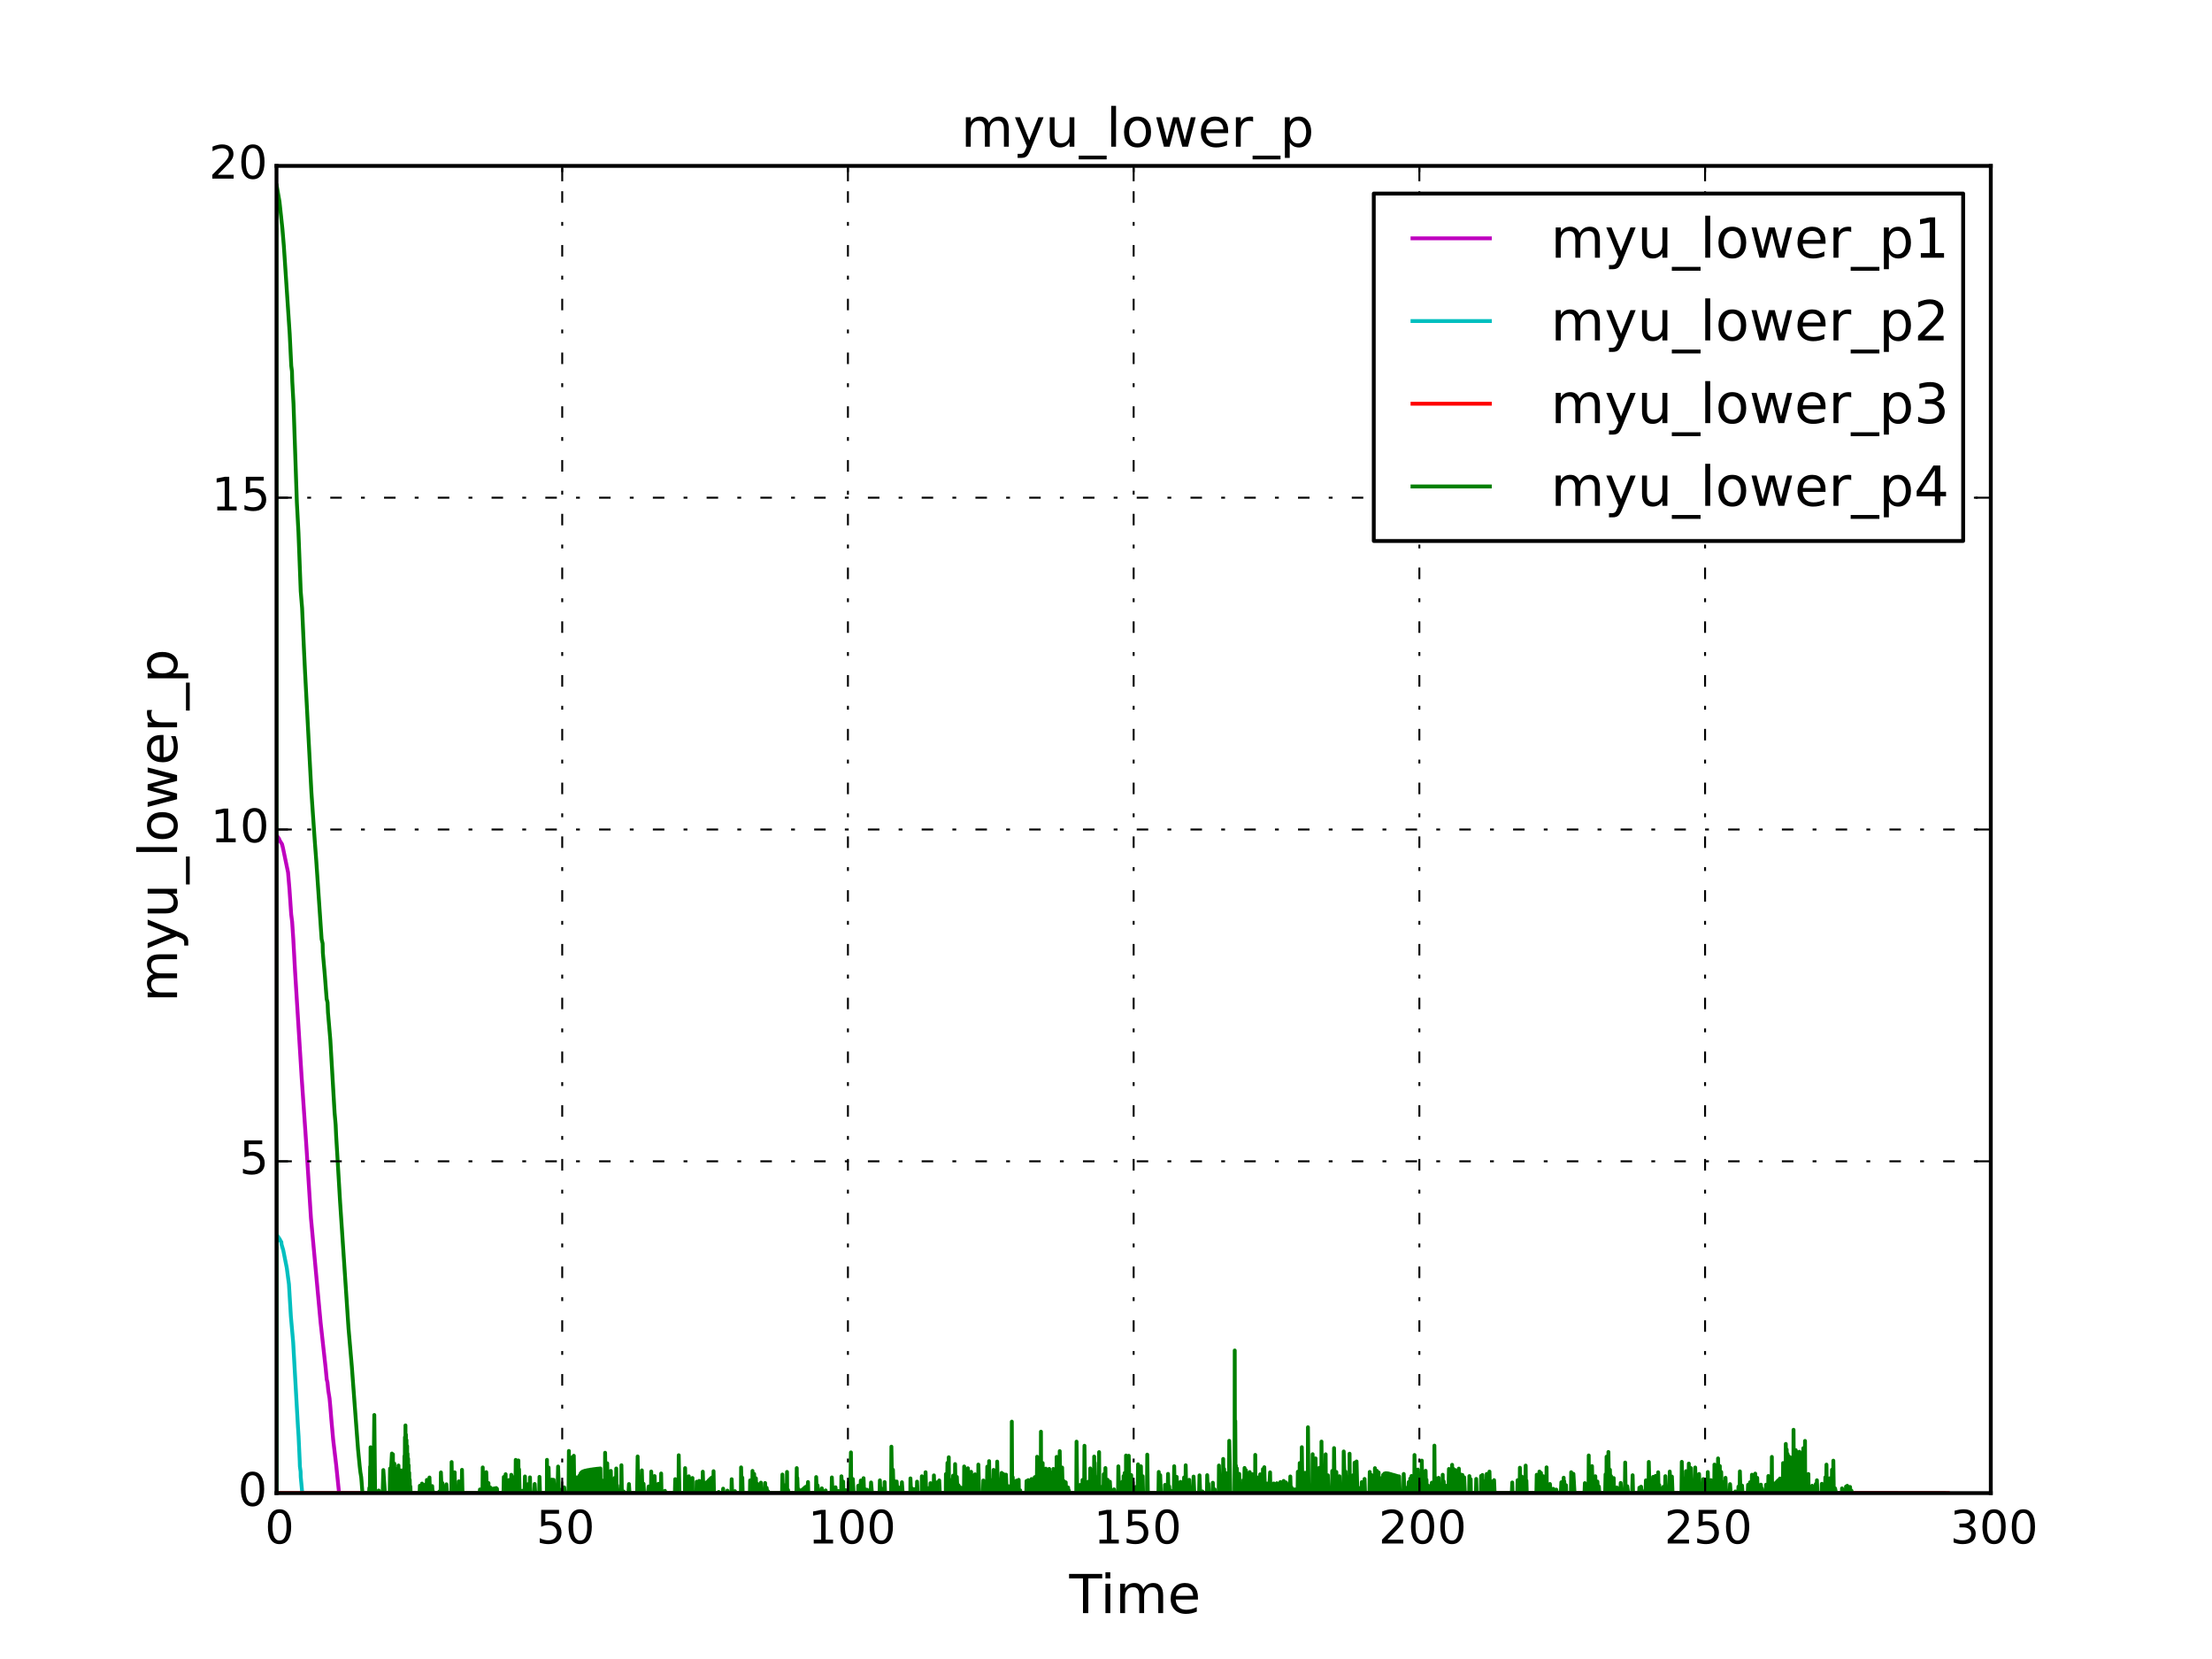 <?xml version="1.0" encoding="utf-8" standalone="no"?>
<!DOCTYPE svg PUBLIC "-//W3C//DTD SVG 1.1//EN"
  "http://www.w3.org/Graphics/SVG/1.1/DTD/svg11.dtd">
<!-- Created with matplotlib (http://matplotlib.org/) -->
<svg height="432pt" version="1.1" viewBox="0 0 576 432" width="576pt" xmlns="http://www.w3.org/2000/svg" xmlns:xlink="http://www.w3.org/1999/xlink">
 <defs>
  <style type="text/css">
*{stroke-linecap:butt;stroke-linejoin:round;}
  </style>
 </defs>
 <g id="figure_1">
  <g id="patch_1">
   <path d="
M0 432
L576 432
L576 0
L0 0
z
" style="fill:#ffffff;"/>
  </g>
  <g id="axes_1">
   <g id="patch_2">
    <path d="
M72 388.8
L518.4 388.8
L518.4 43.2
L72 43.2
z
" style="fill:#ffffff;"/>
   </g>
   <g id="line2d_1">
    <path clip-path="url(#p7ff5b81e1d)" d="
M72 388.8
L72 302.4
L72.035 217.51
L72.639 218.373
L72.817 218.839
L73.44 219.824
L73.663 220.709
L75.009 227.172
L75.375 231.509
L75.824 238.07
L76.073 240.049
L76.375 244.553
L76.837 252.981
L77.189 258.699
L78.532 280.287
L79.573 295.379
L79.832 299.267
L80.968 317.157
L83.492 344.466
L84.798 356.224
L85.082 359.224
L85.27 359.956
L85.481 362.082
L85.811 364.11
L86.003 366.172
L86.293 369.735
L86.754 374.855
L87.525 381.359
L88.295 388.8
L493.67 388.8
L493.67 388.8" style="fill:none;stroke:#bf00bf;stroke-linecap:square;"/>
   </g>
   <g id="line2d_2">
    <path clip-path="url(#p7ff5b81e1d)" d="
M72 388.8
L72 354.24
L72 321.436
L72.944 322.847
L72.986 323.1
L73.254 323.393
L73.307 324.021
L73.745 325.491
L74.683 330.186
L75.239 334.397
L75.745 342.802
L76.336 349.471
L77.581 371.463
L77.751 374.043
L78.05 380.518
L78.091 381.857
L78.28 383.206
L78.304 384.508
L78.546 387.06
L78.703 388.8
L506.228 388.8
L506.228 388.8" style="fill:none;stroke:#00bfbf;stroke-linecap:square;"/>
   </g>
   <g id="line2d_3">
    <path clip-path="url(#p7ff5b81e1d)" d="
M72 388.8
L507.208 388.8
L507.208 388.8" style="fill:none;stroke:#ff0000;stroke-linecap:square;"/>
   </g>
   <g id="line2d_4">
    <path clip-path="url(#p7ff5b81e1d)" d="
M72 388.8
L72 216
L72.001 48.032
L72.78 52.535
L73.546 59.676
L73.902 63.948
L74.185 68.106
L75.435 86.917
L75.843 95.265
L76.03 96.721
L76.103 99.298
L76.432 105.182
L77.303 130.839
L77.722 138.738
L77.835 141.646
L78.31 153.992
L78.666 158.333
L79.145 168.997
L79.441 175.143
L81.093 206.361
L81.482 211.994
L81.972 219.071
L82.342 223.937
L83.747 244.54
L84.014 245.689
L84.067 248.077
L84.563 253.651
L85.058 260.112
L85.294 261.059
L85.406 263.691
L85.563 265.476
L86.021 270.852
L87.125 289.73
L87.405 292.943
L87.532 295.802
L87.777 299.81
L88.556 312.96
L90.756 345.908
L91.612 355.826
L93.228 377.355
L93.665 381.812
L93.845 383.362
L94.059 384.648
L94.17 385.992
L94.381 388.8
L96.108 388.8
L96.174 387.464
L96.291 388.8
L96.382 381.897
L96.441 388.8
L96.498 376.865
L96.587 388.8
L96.684 377.527
L96.753 388.8
L96.838 377.637
L96.916 388.8
L97.018 377.571
L97.228 388.8
L97.466 368.456
L97.68 388.8
L98.54 388.8
L98.617 388.126
L98.83 388.8
L99.639 388.8
L99.819 382.795
L100.245 388.8
L101.48 388.8
L101.572 382.391
L101.721 388.8
L101.802 383.222
L102.054 378.496
L102.058 388.8
L102.107 384.814
L102.316 378.71
L102.375 388.8
L102.535 385.971
L102.686 381.122
L102.751 388.8
L102.929 382.417
L103.124 388.8
L103.141 387.532
L103.236 383.614
L103.405 388.8
L103.54 384.554
L103.599 388.8
L103.761 381.613
L103.815 388.8
L103.88 386.923
L103.953 382.854
L104.023 388.8
L104.098 388.059
L104.283 382.88
L104.33 388.8
L104.382 388.346
L104.45 384.81
L104.588 388.8
L104.667 385.918
L104.722 388.8
L104.785 386.167
L104.854 388.8
L104.909 386.493
L104.976 388.8
L105.044 385.546
L105.13 388.8
L105.179 382.553
L105.245 388.8
L105.31 379.158
L105.371 388.8
L105.447 374.242
L105.52 388.8
L105.581 371.171
L105.647 388.8
L105.703 373.545
L105.781 388.8
L105.852 374.981
L105.988 388.8
L106.019 376.535
L106.071 388.8
L106.134 378.553
L106.198 388.8
L106.275 379.84
L106.35 388.8
L106.413 381.535
L106.464 388.8
L106.556 383.467
L106.618 388.8
L106.691 385.323
L106.797 388.8
L106.868 387.091
L106.926 388.8
L106.983 388.759
L107.25 388.8
L109.265 388.8
L109.331 386.878
L109.512 388.8
L109.832 388.8
L109.893 386.32
L110.026 388.8
L110.248 388.8
L110.306 387.165
L110.433 388.8
L110.671 388.8
L110.755 386.562
L110.89 388.8
L111.093 388.8
L111.155 385.361
L111.311 388.8
L111.369 388.8
L111.43 388.46
L111.583 388.8
L111.771 388.8
L111.835 384.737
L111.974 388.8
L112.026 388.8
L112.124 387.367
L112.254 388.8
L112.478 388.8
L112.541 386.965
L112.657 388.8
L112.749 388.356
L112.899 388.8
L114.301 388.8
L114.395 388.384
L114.509 388.8
L114.735 388.8
L114.817 383.409
L115.035 388.8
L115.156 388.8
L115.188 386.165
L115.387 388.8
L115.824 388.8
L115.901 387.497
L116.037 388.8
L116.186 388.8
L116.246 386.507
L116.405 388.8
L117.531 388.8
L117.599 380.711
L117.743 388.8
L117.894 388.8
L117.967 388.473
L118.109 388.8
L118.277 388.8
L118.392 383.384
L118.508 388.8
L119.034 388.8
L119.08 387.304
L119.133 388.8
L119.422 388.8
L119.486 385.741
L119.643 388.8
L120.238 388.8
L120.303 382.738
L120.43 388.8
L124.92 388.8
L124.974 387.848
L125.143 388.8
L125.632 388.8
L125.7 382.114
L125.825 388.8
L126.528 388.8
L126.626 383.345
L126.79 388.8
L127.153 388.8
L127.196 386.182
L127.262 388.8
L127.569 388.8
L127.665 387.329
L127.802 388.8
L127.869 388.8
L127.927 387.608
L128.147 388.8
L128.233 387.658
L128.375 388.8
L128.454 388.8
L128.518 387.63
L128.676 388.8
L128.728 388.8
L128.805 387.564
L128.959 388.8
L129.059 388.8
L129.21 387.482
L129.376 388.8
L129.411 387.677
L129.474 388.8
L131.104 388.8
L131.193 384.598
L131.373 388.8
L131.554 388.8
L131.665 383.884
L131.77 388.8
L132.454 388.8
L132.535 385.401
L132.723 388.8
L132.784 388.8
L132.835 386.092
L133.054 388.8
L133.138 384.027
L133.331 388.8
L133.451 388.8
L133.521 384.62
L133.699 388.8
L134.216 388.8
L134.296 380.148
L134.477 388.8
L134.913 388.8
L134.988 380.302
L135.06 388.8
L135.158 382.591
L135.325 388.8
L136.029 388.8
L136.034 388.193
L136.127 388.8
L136.602 388.8
L136.694 384.464
L136.746 388.8
L137.42 388.8
L137.488 386.476
L137.625 388.8
L137.917 388.8
L138.006 384.701
L138.107 388.8
L139.011 388.8
L139.149 388.128
L139.23 386.421
L139.375 388.8
L140.414 388.8
L140.482 384.57
L140.613 388.8
L142.4 388.8
L142.433 380.138
L142.487 388.8
L142.736 388.8
L142.852 382.147
L143.01 388.8
L143.657 388.8
L143.72 385.289
L143.869 388.8
L144.104 388.8
L144.165 385.335
L144.362 388.8
L145.169 388.8
L145.326 381.878
L145.544 388.8
L146.003 388.8
L146.079 387.957
L146.219 388.8
L146.798 388.8
L146.914 387.3
L147.069 388.8
L148.049 388.8
L148.139 377.825
L148.259 388.8
L148.34 383.656
L148.452 388.8
L148.978 388.8
L149.057 379.445
L149.195 388.8
L149.347 388.8
L149.421 379.08
L149.558 388.8
L149.656 387.82
L149.803 388.8
L150.073 388.8
L150.136 384.71
L150.199 388.8
L150.263 386.255
L150.406 388.8
L150.468 388.8
L150.556 385.358
L150.722 388.8
L150.788 388.8
L150.865 384.274
L151.034 388.8
L151.111 388.8
L151.173 383.708
L151.293 388.8
L151.352 388.8
L151.416 383.395
L151.581 388.8
L151.633 388.8
L151.693 383.208
L151.853 388.8
L151.918 388.8
L151.991 383.084
L152.142 388.8
L152.216 388.8
L152.271 382.994
L152.446 388.8
L152.526 388.8
L152.599 382.921
L152.727 388.8
L152.794 388.8
L152.857 382.859
L153.01 388.8
L153.065 388.8
L153.153 382.804
L153.29 388.8
L153.386 388.8
L153.454 382.754
L153.585 388.8
L153.641 388.8
L153.701 382.705
L153.855 388.8
L153.923 388.8
L153.978 382.66
L154.134 388.8
L154.232 388.8
L154.31 382.617
L154.434 388.8
L154.521 388.8
L154.588 382.577
L154.733 388.8
L154.795 388.8
L154.854 382.539
L154.999 388.8
L155.077 388.8
L155.142 382.505
L155.281 388.8
L155.344 388.8
L155.452 382.47
L155.597 388.8
L155.656 388.8
L155.758 382.438
L155.893 388.8
L155.955 388.8
L156.055 382.408
L156.209 388.8
L156.265 388.8
L156.342 382.379
L156.435 388.8
L156.537 387.06
L156.665 388.8
L156.751 388.8
L156.813 385.541
L157.034 388.8
L157.507 388.8
L157.57 378.294
L157.72 388.8
L157.986 388.8
L158.121 381.041
L158.268 388.8
L158.608 388.8
L158.649 384.841
L158.845 388.8
L158.977 388.8
L159.061 383.015
L159.191 388.8
L159.994 388.8
L160.085 384.839
L160.219 388.8
L160.384 388.8
L160.468 382.391
L160.585 388.8
L160.679 386.789
L160.831 388.8
L161.744 388.8
L161.818 381.539
L161.935 388.8
L162.354 388.8
L162.425 388.385
L162.486 388.8
L163.641 388.8
L163.779 386.445
L163.926 388.8
L165.899 388.8
L166.039 379.26
L166.19 388.8
L167.06 388.8
L167.139 382.876
L167.295 388.8
L167.479 388.8
L167.582 386.374
L167.704 388.8
L168.733 388.8
L168.903 387.072
L169 388.8
L169.508 388.8
L169.581 383.181
L169.737 388.8
L170.372 388.8
L170.46 384.362
L170.579 388.8
L171.374 388.8
L171.441 386.377
L171.65 388.8
L172.087 388.8
L172.165 383.69
L172.256 388.8
L173.05 388.8
L173.148 388.204
L173.306 388.8
L175.736 388.8
L175.828 385.164
L175.917 388.8
L176.684 388.8
L176.741 378.942
L176.923 388.8
L178.347 388.8
L178.405 382.292
L178.508 388.8
L179.271 388.8
L179.364 384.416
L179.523 388.8
L180.274 388.8
L180.312 384.862
L180.351 388.8
L180.921 388.8
L180.977 388.508
L181.128 388.8
L181.344 388.8
L181.41 385.835
L181.583 388.8
L181.658 388.8
L181.734 386.882
L181.976 388.8
L182.023 388.8
L182.075 385.612
L182.24 388.8
L182.939 388.8
L183.009 383.225
L183.177 388.8
L183.593 388.8
L183.653 386.103
L183.78 388.8
L183.84 388.8
L183.932 386.239
L184.083 388.8
L184.144 388.8
L184.212 385.855
L184.36 388.8
L184.447 388.8
L184.507 385.531
L184.656 388.8
L184.719 388.8
L184.802 385.242
L184.951 388.8
L184.997 388.8
L185.061 384.979
L185.214 388.8
L185.268 388.8
L185.347 384.736
L185.532 388.8
L185.735 388.8
L185.806 383.092
L185.923 388.8
L187.07 388.8
L187.142 388.492
L187.351 388.8
L188.223 388.8
L188.309 387.637
L188.386 388.8
L189.353 388.8
L189.403 388.143
L189.613 388.8
L190.455 388.8
L190.526 385.18
L190.653 388.8
L191.278 388.8
L191.38 388.295
L191.559 388.8
L192.929 388.8
L192.979 382.102
L193.185 388.8
L193.236 388.8
L193.294 384.765
L193.395 388.8
L195.269 388.8
L195.335 385.482
L195.523 388.8
L195.886 388.8
L195.948 383.022
L196.088 388.8
L196.337 388.8
L196.384 383.811
L196.52 388.8
L196.741 388.8
L196.832 384.943
L196.961 388.8
L197.173 388.8
L197.248 386.417
L197.388 388.8
L198.042 388.8
L198.138 386.077
L198.264 388.8
L199.178 388.8
L199.232 386.165
L199.348 388.8
L199.565 388.8
L199.631 387.423
L199.806 388.8
L199.917 388.8
L200.015 388.346
L200.199 388.8
L203.646 388.8
L203.739 383.96
L203.891 388.8
L204.378 388.8
L204.424 386.756
L204.564 388.8
L204.877 388.8
L204.941 383.282
L204.986 388.8
L205.103 388.8
L205.206 387.976
L205.296 388.8
L207.394 388.8
L207.471 382.289
L207.556 388.8
L207.618 384.853
L207.764 388.8
L207.843 388.8
L207.913 387.782
L208.069 388.8
L208.129 388.8
L208.22 388.128
L208.407 388.8
L208.484 388.8
L208.62 388.085
L208.778 388.8
L208.893 388.8
L208.982 387.862
L209.165 388.8
L209.259 388.8
L209.327 387.558
L209.496 388.8
L209.588 388.8
L209.698 387.226
L209.84 388.8
L210.004 388.8
L210.197 386.889
L210.243 388.8
L210.399 385.914
L210.475 388.8
L212.49 388.8
L212.534 384.623
L212.716 388.8
L212.794 388.8
L212.882 386.782
L213.109 388.8
L213.949 388.8
L214.006 387.564
L214.139 388.8
L214.951 388.8
L214.998 388.1
L215.06 388.8
L216.539 388.8
L216.615 384.718
L216.78 388.8
L216.905 388.8
L217 388.563
L217.178 388.8
L217.451 388.8
L217.565 387.283
L217.743 388.8
L218.231 388.8
L218.313 388.256
L218.37 388.8
L219.031 388.8
L219.103 384.418
L219.387 388.8
L219.523 388.8
L219.566 385.809
L219.611 388.8
L220.155 388.8
L220.22 388.038
L220.376 388.8
L221.393 388.8
L221.579 378.199
L221.658 388.8
L221.949 388.8
L222.071 385.133
L222.277 388.8
L223.462 388.8
L223.485 386.88
L223.526 388.8
L223.951 388.8
L224.157 385.512
L224.234 388.8
L224.764 388.8
L224.867 384.909
L225.012 388.8
L225.087 387.604
L225.284 388.8
L225.691 388.8
L225.773 387.908
L225.922 388.8
L226.129 388.8
L226.208 388.176
L226.379 388.8
L226.721 388.8
L226.823 386.025
L227.049 388.8
L229.04 388.8
L229.123 385.479
L229.252 388.8
L229.354 387.476
L229.472 388.8
L229.553 388.8
L229.61 387.9
L229.659 388.8
L229.803 388.8
L229.885 388.225
L230.069 388.8
L230.281 388.8
L230.356 385.913
L230.477 388.8
L232.024 388.8
L232.12 376.706
L232.325 388.8
L232.451 388.8
L232.523 382.728
L232.691 388.8
L232.754 388.8
L232.868 385.631
L233.008 388.8
L233.086 388.8
L233.148 386.695
L233.314 388.8
L233.414 388.8
L233.49 385.781
L233.699 388.8
L233.77 388.8
L233.863 387.226
L234.112 388.8
L234.723 388.8
L234.859 385.966
L235.05 388.8
L237.033 388.8
L237.077 384.972
L237.245 388.8
L237.411 388.8
L237.493 387.597
L237.73 388.8
L237.795 388.8
L237.933 387.818
L238.087 388.8
L238.162 387.777
L238.295 388.8
L238.722 388.8
L238.802 385.811
L238.937 388.8
L240.009 388.8
L240.05 384.414
L240.193 388.8
L240.929 388.8
L241.017 383.364
L241.165 388.8
L241.78 388.8
L241.862 387.499
L242.011 388.8
L242.227 388.8
L242.3 386.206
L242.465 388.8
L243.102 388.8
L243.188 384.181
L243.339 388.8
L243.974 388.8
L244.058 385.987
L244.205 388.8
L244.43 388.8
L244.569 385.5
L244.73 388.8
L246.28 388.8
L246.316 383.839
L246.37 388.8
L246.585 388.8
L246.716 380.924
L246.894 388.8
L246.979 388.8
L247.057 379.465
L247.135 388.8
L247.273 388.8
L247.374 385.33
L247.452 388.8
L248.06 388.8
L248.188 384.248
L248.328 388.8
L248.655 388.8
L248.705 381.238
L248.858 388.8
L249.083 388.8
L249.165 384.585
L249.352 388.8
L249.506 388.8
L249.576 386.745
L249.713 388.8
L249.784 388.8
L249.863 387.164
L250.002 388.8
L250.074 388.8
L250.142 387.385
L250.324 388.8
L250.467 388.8
L250.535 387.442
L250.706 388.8
L251.016 388.8
L251.069 381.862
L251.224 388.8
L251.474 388.8
L251.573 386.889
L251.752 388.8
L251.983 388.8
L252.038 382.329
L252.193 388.8
L252.771 388.8
L252.88 383.258
L252.971 388.8
L253.275 388.8
L253.359 385.404
L253.52 388.8
L253.767 388.8
L253.885 383.905
L254.024 388.8
L254.126 388.8
L254.287 385.327
L254.356 388.8
L254.726 388.8
L254.762 381.368
L254.979 388.8
L255.97 388.8
L256.059 385.513
L256.179 388.8
L256.977 388.8
L257.084 381.917
L257.314 388.8
L257.471 388.8
L257.561 380.473
L257.691 388.8
L257.782 385.868
L257.85 388.8
L258.02 388.8
L258.107 385.425
L258.328 388.8
L258.593 388.8
L258.72 382.762
L258.874 388.8
L258.996 388.8
L259.061 384.706
L259.258 388.8
L259.606 388.8
L259.663 380.594
L259.861 388.8
L260.098 388.8
L260.23 387.551
L260.406 388.8
L260.623 388.8
L260.826 383.537
L261.087 388.8
L261.175 388.8
L261.281 383.846
L261.377 388.8
L261.899 388.8
L261.957 383.994
L262.168 388.8
L262.478 388.8
L262.672 387.012
L262.801 388.8
L263.413 388.8
L263.472 370.188
L263.573 388.8
L263.717 384.675
L263.78 388.8
L264.567 388.8
L264.674 385.555
L264.819 388.8
L265.208 388.8
L265.266 385.341
L265.32 388.8
L265.55 388.8
L265.666 388.079
L265.7 388.8
L267.24 388.8
L267.313 385.648
L267.448 388.8
L267.673 388.8
L267.741 385.423
L267.897 388.8
L268.517 388.8
L268.616 385.131
L268.765 388.8
L269.047 388.8
L269.11 385.451
L269.265 388.8
L269.38 388.8
L269.431 384.672
L269.491 388.8
L269.631 388.8
L269.691 384.539
L269.921 388.8
L269.966 388.8
L270.064 379.332
L270.205 388.8
L270.301 386.683
L270.425 388.8
L271.01 388.8
L271.061 372.807
L271.11 388.8
L271.468 388.8
L271.504 380.97
L271.565 388.8
L271.64 385.989
L271.756 388.8
L271.826 388.8
L271.857 384.824
L271.917 388.8
L272.038 388.8
L272.112 383.244
L272.216 388.8
L272.275 388.8
L272.328 382.431
L272.388 388.8
L272.477 386.918
L272.569 388.8
L272.628 388.8
L272.708 385.08
L272.823 388.8
L272.889 388.8
L272.969 383.372
L273.094 388.8
L273.137 388.8
L273.211 382.498
L273.264 388.8
L273.377 386.972
L273.507 388.8
L273.592 388.8
L273.662 385.099
L273.82 388.8
L273.897 388.8
L273.995 383.386
L274.154 388.8
L274.199 388.8
L274.287 382.505
L274.342 388.8
L274.435 386.979
L274.591 388.8
L274.655 388.8
L274.748 385.104
L274.941 388.8
L275.08 388.8
L275.143 379.372
L275.294 388.8
L275.785 388.8
L275.949 377.869
L276.147 388.8
L276.21 388.8
L276.273 387.552
L276.433 388.8
L276.522 388.8
L276.576 382.142
L276.744 388.8
L276.967 388.8
L277.041 385.69
L277.193 388.8
L277.413 388.8
L277.511 385.989
L277.668 388.8
L278.07 388.8
L278.125 387.333
L278.253 388.8
L278.311 388.028
L278.494 388.8
L280.258 388.8
L280.331 375.401
L280.501 388.8
L281.112 388.8
L281.245 386.68
L281.401 388.8
L281.869 388.8
L281.873 385.38
L281.957 388.8
L282.303 388.8
L282.392 376.469
L282.555 388.8
L283.289 388.8
L283.369 385.854
L283.461 388.8
L283.811 388.8
L283.894 382.367
L284.043 388.8
L284.865 388.8
L284.92 379.286
L284.99 388.8
L285.061 380.919
L285.202 388.8
L285.272 388.8
L285.376 384.566
L285.415 388.8
L285.629 388.8
L285.677 386.649
L285.886 388.8
L286.115 388.8
L286.202 378.124
L286.273 388.8
L286.573 388.8
L286.637 388.062
L286.664 388.8
L286.933 388.8
L286.997 387.151
L287.128 388.8
L287.343 388.8
L287.409 383.872
L287.559 388.8
L287.76 388.8
L287.848 382.275
L287.916 388.8
L287.978 386.357
L288.101 388.8
L288.337 388.8
L288.402 385.32
L288.565 388.8
L288.912 388.8
L289.013 385.824
L289.173 388.8
L289.484 388.8
L289.563 388.25
L289.676 388.8
L290.02 388.8
L290.085 387.82
L290.225 388.8
L291.139 388.8
L291.216 381.824
L291.412 388.8
L291.98 388.8
L292.041 388.263
L292.172 388.8
L292.253 388.8
L292.295 385.804
L292.452 388.8
L292.52 388.8
L292.583 384.349
L292.746 388.8
L292.774 388.8
L292.856 383.562
L292.923 388.8
L293.183 388.8
L293.213 379.014
L293.273 388.8
L293.879 388.8
L293.924 379.073
L294.112 388.8
L294.502 388.8
L294.559 384.102
L294.718 388.8
L294.805 388.8
L294.862 385.94
L294.956 388.8
L295.021 387.815
L295.298 388.8
L295.684 388.8
L295.731 387.21
L295.774 388.8
L296.261 388.8
L296.343 381.309
L296.48 388.8
L297.009 388.8
L297.093 381.822
L297.224 388.8
L297.465 388.8
L297.546 384.399
L297.652 388.8
L298.672 388.8
L298.742 378.781
L298.89 388.8
L301.658 388.8
L301.735 383.284
L301.852 388.8
L302.029 388.8
L302.114 384.121
L302.277 388.8
L303.3 388.8
L303.367 386.657
L303.516 388.8
L303.603 388.8
L303.678 387.924
L303.831 388.8
L304.066 388.8
L304.154 383.792
L304.293 388.8
L304.373 388.8
L304.441 387.029
L304.592 388.8
L304.778 388.8
L304.852 388.197
L304.968 388.8
L305.654 388.8
L305.758 381.8
L305.922 388.8
L306.339 388.8
L306.408 384.578
L306.552 388.8
L307.365 388.8
L307.414 385.871
L307.442 388.8
L308.248 388.8
L308.333 384.725
L308.608 388.8
L308.678 388.8
L308.754 381.551
L308.896 388.8
L308.978 388.8
L309.046 385.368
L309.191 388.8
L309.611 388.8
L309.678 385.342
L309.854 388.8
L310.736 388.8
L310.804 384.497
L310.993 388.8
L312.233 388.8
L312.349 384.174
L312.528 388.8
L313.002 388.8
L313.108 388.371
L313.301 388.8
L314.283 388.8
L314.349 384.126
L314.526 388.8
L314.647 386.339
L314.76 388.8
L315.746 388.8
L315.819 386.097
L315.961 388.8
L316.241 388.8
L316.307 387.834
L316.362 388.8
L317.346 388.8
L317.412 381.613
L317.646 388.8
L318.45 388.8
L318.515 379.903
L318.635 388.8
L318.708 388.8
L318.758 382.536
L318.812 388.8
L318.889 386.32
L319.034 388.8
L319.118 388.8
L319.185 383.566
L319.328 388.8
L320.013 388.8
L320.092 375.183
L320.401 388.8
L321.474 388.8
L321.523 351.664
L321.598 388.8
L321.659 370.008
L321.764 388.8
L321.83 381.617
L322.046 388.8
L322.094 382.387
L322.146 388.8
L322.208 388.8
L322.273 384.661
L322.398 388.8
L322.607 388.8
L322.7 383.794
L322.816 388.8
L323.326 388.8
L323.436 387.976
L323.607 388.8
L323.689 388.8
L323.765 385.403
L323.922 388.8
L324.08 382.249
L324.145 388.8
L324.316 388.8
L324.418 382.812
L324.571 388.8
L324.736 388.8
L324.876 385.265
L325.09 388.8
L325.268 388.8
L325.428 383.321
L325.67 388.8
L326.026 388.8
L326.118 383.886
L326.278 388.8
L326.822 388.8
L326.863 378.847
L326.921 388.8
L327.074 388.8
L327.181 384.603
L327.261 388.8
L328.063 388.8
L328.14 383.906
L328.27 388.8
L328.445 388.8
L328.511 384.603
L328.775 388.8
L328.819 388.8
L328.868 382.555
L328.92 388.8
L329.111 388.8
L329.219 382.05
L329.395 388.8
L329.768 388.8
L329.852 388.295
L329.932 386.3
L330.08 388.8
L330.467 388.8
L330.726 383.395
L330.824 388.8
L331.002 388.8
L331.059 386.441
L331.224 388.8
L331.286 388.8
L331.364 387.547
L331.503 388.8
L331.583 388.8
L331.669 386.286
L331.818 388.8
L331.882 388.8
L331.948 387.39
L332.101 388.8
L332.157 388.8
L332.224 387.844
L332.357 388.8
L332.439 388.8
L332.499 386.225
L332.706 388.8
L332.769 388.8
L332.83 387.183
L332.989 388.8
L333.056 388.8
L333.137 387.583
L333.26 388.8
L333.32 388.8
L333.411 385.925
L333.524 388.8
L333.622 388.8
L333.691 386.882
L333.835 388.8
L333.898 388.8
L333.992 387.29
L334.115 388.8
L334.184 388.8
L334.26 385.626
L334.444 388.8
L334.808 388.8
L334.871 386.02
L334.936 388.8
L335.478 388.8
L335.554 386.478
L335.73 388.8
L335.892 388.8
L335.998 384.468
L336.12 388.8
L336.182 388.8
L336.256 387.253
L336.407 388.8
L336.491 388.8
L336.591 387.708
L336.734 388.8
L336.791 388.8
L336.874 387.855
L337.049 388.8
L337.145 388.8
L337.231 387.846
L337.401 388.8
L337.888 388.8
L337.951 383.238
L338.115 388.8
L338.371 388.8
L338.443 380.972
L338.625 388.8
L338.91 388.8
L338.993 376.841
L339.156 388.8
L339.65 388.8
L339.819 383.507
L339.971 388.8
L340.54 388.8
L340.589 371.65
L340.751 388.8
L340.828 386.581
L341.002 388.8
L341.307 388.8
L341.429 387.089
L341.537 388.8
L341.712 388.8
L341.804 378.667
L341.956 388.8
L342.036 388.8
L342.098 383.321
L342.246 388.8
L342.497 388.8
L342.566 379.757
L342.706 388.8
L342.768 386.538
L342.89 388.8
L342.96 385.311
L343.123 388.8
L343.381 388.8
L343.488 382.244
L343.631 388.8
L344.054 388.8
L344.111 375.379
L344.226 388.8
L344.279 382.555
L344.408 388.8
L344.482 386.892
L344.589 388.8
L344.815 388.8
L344.876 385.938
L345.078 388.8
L345.194 378.695
L345.259 388.8
L345.714 388.8
L345.772 384.162
L345.915 388.8
L346.4 388.8
L346.49 387.488
L346.63 388.8
L346.837 388.8
L346.91 383.02
L347.036 388.8
L347.288 388.8
L347.385 377.077
L347.56 388.8
L347.643 388.8
L347.759 385.828
L347.897 388.8
L347.981 383.295
L348.128 388.8
L348.742 388.8
L348.798 384.409
L348.917 388.8
L349.12 388.8
L349.209 387.563
L349.354 388.8
L349.828 388.8
L349.898 377.957
L350.25 388.8
L350.34 388.8
L350.376 383.201
L350.57 388.8
L350.706 388.8
L350.87 384.627
L350.914 388.8
L351.42 388.8
L351.425 378.536
L351.517 388.8
L352.207 388.8
L352.302 384.164
L352.453 388.8
L352.709 388.8
L352.739 380.87
L352.927 388.8
L353.141 388.8
L353.245 380.559
L353.47 388.8
L353.516 388.242
L353.687 388.8
L353.931 388.8
L354.01 387.495
L354.16 388.8
L354.531 388.8
L354.609 385.928
L354.755 388.8
L355.25 388.8
L355.327 385.109
L355.458 388.8
L356.588 388.8
L356.681 383.284
L356.741 388.8
L356.832 386.148
L356.937 388.8
L357.045 388.8
L357.087 384.069
L357.132 388.8
L357.268 388.8
L357.32 384.369
L357.368 388.8
L357.486 387.402
L357.617 388.8
L357.672 388.8
L357.748 386.702
L357.901 388.8
L357.98 388.8
L358.028 382.301
L358.121 388.8
L358.195 386.025
L358.32 388.8
L358.397 388.8
L358.523 382.99
L358.581 388.8
L358.665 386.662
L358.791 388.8
L358.873 388.8
L358.99 383.416
L359.036 388.8
L359.097 387.082
L359.225 388.8
L359.394 388.8
L359.485 386.585
L359.622 388.8
L359.718 388.8
L359.807 384.858
L359.951 388.8
L360.041 388.8
L360.171 384.057
L360.327 388.8
L360.415 388.8
L360.477 383.725
L360.644 388.8
L360.722 388.8
L360.812 383.623
L361.004 388.8
L361.11 388.8
L361.178 383.632
L361.337 388.8
L361.456 388.8
L361.532 383.69
L361.682 388.8
L361.782 388.8
L361.847 383.773
L362.026 388.8
L362.118 388.8
L362.175 383.863
L362.336 388.8
L362.409 388.8
L362.482 383.956
L362.674 388.8
L362.752 388.8
L362.83 384.046
L362.972 388.8
L363.071 388.8
L363.126 384.133
L363.278 388.8
L363.339 388.8
L363.409 384.216
L363.551 388.8
L363.615 388.8
L363.668 384.295
L363.809 388.8
L363.884 388.8
L363.945 384.369
L364.126 388.8
L364.257 388.8
L364.335 384.44
L364.499 388.8
L365.456 388.8
L365.528 383.81
L365.737 388.8
L366.106 388.8
L366.22 387.445
L366.324 388.8
L366.413 388.8
L366.491 388.06
L366.666 388.8
L366.733 388.8
L366.832 385.925
L366.902 388.8
L367.114 388.8
L367.223 385.012
L367.387 388.8
L367.465 388.8
L367.557 384.335
L367.71 388.8
L367.797 388.8
L367.883 385.766
L368.002 388.8
L368.264 388.8
L368.332 378.878
L368.432 388.8
L368.734 388.8
L368.797 384.354
L368.979 388.8
L369.099 388.8
L369.186 382.662
L369.322 388.8
L369.388 388.8
L369.446 384.68
L369.614 388.8
L369.678 388.8
L369.777 385.62
L369.962 388.8
L370.16 388.8
L370.233 380.341
L370.386 388.8
L370.443 384.354
L370.576 388.8
L370.651 388.522
L370.782 388.8
L371.173 388.8
L371.232 382.99
L371.354 388.8
L371.449 385.303
L371.595 388.8
L371.818 388.8
L371.911 386.863
L371.964 388.8
L372.076 388.8
L372.207 387.228
L372.376 388.8
L372.531 388.8
L372.583 387.421
L372.74 388.8
L372.845 386.085
L372.981 388.8
L373.46 388.8
L373.514 376.434
L373.622 388.8
L373.685 384.822
L373.827 388.8
L373.91 384.903
L374.03 388.8
L374.548 388.8
L374.611 384.817
L374.734 388.8
L375.627 388.8
L375.676 384.015
L375.732 388.8
L375.797 388.8
L375.939 385.743
L376.147 388.8
L376.409 388.8
L376.471 386.884
L376.617 388.8
L377.166 388.8
L377.293 382.515
L377.426 388.8
L377.729 388.8
L377.793 386.187
L377.907 388.8
L378.066 388.8
L378.13 381.43
L378.241 388.8
L378.308 388.8
L378.368 382.405
L378.548 388.8
L378.815 388.8
L378.916 382.785
L379.044 388.8
L379.76 388.8
L379.88 382.422
L380.092 388.8
L380.324 388.8
L380.379 383.963
L380.525 388.8
L380.668 388.8
L380.796 384.058
L380.859 388.8
L381.112 388.8
L381.263 384.674
L381.456 388.8
L382.568 388.8
L382.625 384.369
L382.822 388.8
L382.913 388.8
L382.962 385.178
L383.02 388.8
L384.32 388.8
L384.402 385.106
L384.504 388.8
L385.616 388.8
L385.672 384.324
L385.826 388.8
L385.937 388.8
L386.026 384.077
L386.175 388.8
L386.248 388.8
L386.345 385.684
L386.514 388.8
L386.605 388.8
L386.679 386.44
L386.905 388.8
L387.002 388.8
L387.145 383.804
L387.238 388.8
L387.312 387.124
L387.463 388.8
L387.747 388.8
L387.854 383.198
L388.023 388.8
L388.083 388.8
L388.205 388.121
L388.39 388.8
L388.596 388.8
L388.637 385.76
L388.818 388.8
L388.989 388.8
L389.051 385.423
L389.192 388.8
L393.671 388.8
L393.786 386.027
L393.864 388.8
L395.1 388.8
L395.182 385.429
L395.291 388.8
L395.392 388.8
L395.534 385.783
L395.69 388.8
L395.713 388.8
L395.777 382.19
L395.888 388.8
L395.923 386.116
L396.128 388.8
L396.287 384.49
L396.453 388.8
L397.193 388.8
L397.281 381.631
L397.368 388.8
L397.472 385.555
L397.569 388.8
L400.07 388.8
L400.162 384.017
L400.341 388.8
L400.795 388.8
L400.873 383.182
L401.002 388.8
L401.217 388.8
L401.271 383.535
L401.453 388.8
L401.711 388.8
L401.826 384.394
L401.995 388.8
L402.168 388.8
L402.239 385.211
L402.402 388.8
L402.652 388.8
L402.722 382.092
L402.796 388.8
L403.027 388.8
L403.106 388.466
L403.249 388.8
L403.536 388.8
L403.6 386.429
L403.798 388.8
L404.425 388.8
L404.479 387.687
L404.549 388.8
L405.179 388.8
L405.253 387.891
L405.439 388.8
L406.424 388.8
L406.573 385.961
L406.757 388.8
L407.081 388.8
L407.178 384.788
L407.246 388.8
L407.329 385.721
L407.459 388.8
L407.724 388.8
L407.779 386.733
L407.857 388.8
L409.067 388.8
L409.134 383.362
L409.259 388.8
L409.536 388.8
L409.712 383.784
L410.007 388.8
L412.593 388.8
L412.696 386.196
L412.835 388.8
L413.645 388.8
L413.703 378.995
L413.749 388.8
L413.949 388.8
L414.025 384.034
L414.114 388.8
L414.432 388.8
L414.556 381.774
L414.706 388.8
L415.328 388.8
L415.416 384.404
L415.517 388.8
L415.597 388.8
L415.673 386.872
L415.83 388.8
L415.87 388.8
L415.964 385.792
L416.149 388.8
L416.234 388.8
L416.343 387.094
L416.464 388.8
L417.978 388.8
L418.082 383.918
L418.298 388.8
L418.345 379.317
L418.584 388.8
L418.752 388.8
L418.827 378.083
L418.984 388.8
L419.119 388.8
L419.225 382.726
L419.365 388.8
L419.436 388.8
L419.503 384.361
L419.668 388.8
L419.763 388.8
L419.855 385.294
L420.016 388.8
L420.14 388.8
L420.204 384.881
L420.301 388.8
L420.578 388.8
L420.663 388.38
L420.816 388.8
L420.888 388.8
L421.017 387.345
L421.127 388.8
L421.936 388.8
L422.03 386.148
L422.191 388.8
L423.099 388.8
L423.196 380.839
L423.314 388.8
L423.595 388.8
L423.729 387.012
L423.978 388.8
L425.003 388.8
L425.131 384.145
L425.249 388.8
L426.819 388.8
L426.891 387.392
L427.062 388.8
L427.246 388.8
L427.336 387.132
L427.494 388.8
L428.046 388.8
L428.137 388.339
L428.268 388.8
L428.495 388.8
L428.589 385.472
L428.747 388.8
L429.279 388.8
L429.342 380.678
L429.558 388.8
L430.418 388.8
L430.468 384.575
L430.639 388.8
L430.675 388.116
L430.839 388.8
L431.051 388.8
L431.115 384.316
L431.265 388.8
L431.331 388.8
L431.382 387.533
L431.532 388.8
L431.7 388.8
L431.785 383.376
L431.903 388.8
L431.991 388.8
L432.06 386.675
L432.189 388.8
L432.288 388.8
L432.363 387.879
L432.503 388.8
L432.591 388.8
L432.68 388.384
L432.936 388.8
L433.008 388.8
L433.11 387.184
L433.281 388.8
L433.579 388.8
L433.658 384.387
L433.839 388.8
L434.736 388.8
L434.8 383.184
L435.029 388.8
L435.286 388.8
L435.367 384.502
L435.532 388.8
L437.846 388.8
L437.935 380.659
L438.085 388.8
L438.199 384.902
L438.316 388.8
L438.989 388.8
L439.033 383.089
L439.091 388.8
L439.675 388.8
L439.763 381.109
L439.928 388.8
L440.181 388.8
L440.296 382.279
L440.534 388.8
L441.372 388.8
L441.426 382.135
L441.601 388.8
L442.354 388.8
L442.432 383.82
L442.616 388.8
L442.686 388.8
L442.723 388.207
L442.845 388.8
L443.461 388.8
L443.532 385.149
L443.649 388.8
L444.65 388.8
L444.705 383.315
L444.868 388.8
L445.476 388.8
L445.529 385.425
L445.676 388.8
L445.84 388.8
L445.874 386.021
L445.919 388.8
L446.145 388.8
L446.205 386.754
L446.251 388.8
L446.379 388.8
L446.437 381.373
L446.487 388.8
L446.872 388.8
L446.927 388.503
L446.961 388.8
L447.294 388.8
L447.378 379.761
L447.516 388.8
L447.789 388.8
L447.841 381.753
L447.898 388.8
L448.159 388.8
L448.197 383.289
L448.347 388.8
L448.753 388.8
L448.833 388.033
L448.929 385.926
L449.079 388.8
L449.217 388.8
L449.315 384.812
L449.483 388.8
L450.415 388.8
L450.508 386.465
L450.678 388.8
L451.743 388.8
L451.862 388.38
L452.057 388.8
L452.625 388.8
L452.69 387.107
L452.736 388.8
L452.981 388.8
L453.063 383.139
L453.229 388.8
L453.295 386.999
L453.448 388.8
L453.5 388.8
L453.624 386.832
L453.765 388.8
L455.106 388.8
L455.188 386.638
L455.35 388.8
L455.613 388.8
L455.698 385.978
L455.855 388.8
L456.109 388.8
L456.204 384.013
L456.371 388.8
L456.458 388.8
L456.543 387.641
L456.72 388.8
L456.968 388.8
L457.057 383.725
L457.114 388.8
L457.476 388.8
L457.574 384.827
L457.721 388.8
L458.451 388.8
L458.524 386.597
L458.692 388.8
L458.791 387.587
L458.971 388.8
L459.221 388.8
L459.344 388.556
L459.516 388.8
L459.829 388.8
L459.878 386.612
L460.012 388.8
L460.064 388.8
L460.129 387.668
L460.19 388.8
L460.411 388.8
L460.475 384.343
L460.503 388.8
L461.315 388.8
L461.386 379.372
L461.446 388.8
L461.508 386.032
L461.702 388.8
L461.769 388.8
L461.843 387.373
L461.976 388.8
L462.046 388.8
L462.134 386.637
L462.283 388.8
L462.362 388.8
L462.421 386.129
L462.577 388.8
L462.654 388.8
L462.756 385.738
L462.904 388.8
L462.988 388.8
L463.113 385.413
L463.267 388.8
L463.453 388.8
L463.494 385.005
L463.537 388.8
L464.253 388.8
L464.318 380.974
L464.484 388.8
L464.716 388.8
L464.784 384.969
L464.907 388.8
L464.964 388.8
L465.017 375.989
L465.188 388.8
L465.245 377.445
L465.412 388.8
L465.472 378.596
L465.592 388.8
L465.681 388.8
L465.76 379.177
L465.872 388.8
L465.93 388.8
L466.002 379.448
L466.121 388.8
L466.175 388.8
L466.24 379.555
L466.355 388.8
L466.414 388.8
L466.472 379.569
L466.602 388.8
L466.647 388.8
L466.701 379.533
L466.845 388.8
L466.979 388.8
L467.032 372.311
L467.147 388.8
L467.271 388.8
L467.342 378.33
L467.468 388.8
L467.548 388.8
L467.607 377.613
L467.746 388.8
L467.836 388.8
L467.908 378.162
L468.062 388.8
L468.146 388.8
L468.237 378.157
L468.303 388.8
L468.469 388.8
L468.563 378.045
L468.845 388.8
L469.511 388.8
L469.571 377.108
L469.68 388.8
L469.965 388.8
L470.022 375.213
L470.078 388.8
L470.844 388.8
L470.901 383.827
L470.955 388.8
L471.1 388.8
L471.162 387.115
L471.286 388.8
L471.403 388.8
L471.471 387.775
L471.629 388.8
L471.82 388.8
L471.882 386.882
L471.945 388.8
L472.753 388.8
L472.83 386.431
L472.999 388.8
L473.06 388.8
L473.122 385.456
L473.247 388.8
L474.326 388.8
L474.398 386.377
L474.525 388.8
L474.722 388.8
L474.78 387.708
L474.89 388.8
L475.247 388.8
L475.314 384.699
L475.453 388.8
L475.507 388.8
L475.609 381.38
L475.72 388.8
L476.337 388.8
L476.442 384.952
L476.6 388.8
L476.98 388.8
L477.048 382.712
L477.161 388.8
L477.343 388.8
L477.398 380.354
L477.522 388.8
L477.842 388.8
L477.846 387.554
L478.102 388.8
L479.648 388.8
L479.656 387.573
L479.928 388.8
L480.631 388.8
L480.699 387.096
L480.857 388.8
L480.923 388.8
L481.014 386.897
L481.157 388.8
L481.695 388.8
L481.748 387.193
L481.884 388.8
L482.092 388.8
L482.124 388.174
L482.188 388.8" style="fill:none;stroke:#008000;stroke-linecap:square;"/>
   </g>
   <g id="patch_3">
    <path d="
M518.4 388.8
L518.4 43.2" style="fill:none;stroke:#000000;stroke-linecap:square;stroke-linejoin:miter;"/>
   </g>
   <g id="patch_4">
    <path d="
M72 388.8
L72 43.2" style="fill:none;stroke:#000000;stroke-linecap:square;stroke-linejoin:miter;"/>
   </g>
   <g id="patch_5">
    <path d="
M72 388.8
L518.4 388.8" style="fill:none;stroke:#000000;stroke-linecap:square;stroke-linejoin:miter;"/>
   </g>
   <g id="patch_6">
    <path d="
M72 43.2
L518.4 43.2" style="fill:none;stroke:#000000;stroke-linecap:square;stroke-linejoin:miter;"/>
   </g>
   <g id="matplotlib.axis_1">
    <g id="xtick_1">
     <g id="line2d_5">
      <path clip-path="url(#p7ff5b81e1d)" d="
M72 388.8
L72 43.2" style="fill:none;stroke:#000000;stroke-dasharray:3,5,1,5;stroke-dashoffset:0.0;stroke-width:0.5;"/>
     </g>
     <g id="line2d_6">
      <defs>
       <path d="
M0 0
L0 -4" id="mc7db9fdffb" style="stroke:#000000;stroke-width:0.5;"/>
      </defs>
      <g>
       <use style="stroke:#000000;stroke-width:0.5;" x="72.0" xlink:href="#mc7db9fdffb" y="388.8"/>
      </g>
     </g>
     <g id="line2d_7">
      <defs>
       <path d="
M0 0
L0 4" id="m5a7d422ac3" style="stroke:#000000;stroke-width:0.5;"/>
      </defs>
      <g>
       <use style="stroke:#000000;stroke-width:0.5;" x="72.0" xlink:href="#m5a7d422ac3" y="43.2"/>
      </g>
     </g>
     <g id="text_1">
      <!-- 0 -->
      <defs>
       <path d="
M31.781 66.406
Q24.172 66.406 20.328 58.906
Q16.5 51.422 16.5 36.375
Q16.5 21.391 20.328 13.891
Q24.172 6.391 31.781 6.391
Q39.453 6.391 43.281 13.891
Q47.125 21.391 47.125 36.375
Q47.125 51.422 43.281 58.906
Q39.453 66.406 31.781 66.406
M31.781 74.219
Q44.047 74.219 50.516 64.516
Q56.984 54.828 56.984 36.375
Q56.984 17.969 50.516 8.266
Q44.047 -1.422 31.781 -1.422
Q19.531 -1.422 13.062 8.266
Q6.594 17.969 6.594 36.375
Q6.594 54.828 13.062 64.516
Q19.531 74.219 31.781 74.219" id="DejaVuSans-30"/>
      </defs>
      <g transform="translate(68.977 401.918)scale(0.12 -0.12)">
       <use xlink:href="#DejaVuSans-30"/>
      </g>
     </g>
    </g>
    <g id="xtick_2">
     <g id="line2d_8">
      <path clip-path="url(#p7ff5b81e1d)" d="
M146.4 388.8
L146.4 43.2" style="fill:none;stroke:#000000;stroke-dasharray:3,5,1,5;stroke-dashoffset:0.0;stroke-width:0.5;"/>
     </g>
     <g id="line2d_9">
      <g>
       <use style="stroke:#000000;stroke-width:0.5;" x="146.4" xlink:href="#mc7db9fdffb" y="388.8"/>
      </g>
     </g>
     <g id="line2d_10">
      <g>
       <use style="stroke:#000000;stroke-width:0.5;" x="146.4" xlink:href="#m5a7d422ac3" y="43.2"/>
      </g>
     </g>
     <g id="text_2">
      <!-- 50 -->
      <defs>
       <path d="
M10.797 72.906
L49.516 72.906
L49.516 64.594
L19.828 64.594
L19.828 46.734
Q21.969 47.469 24.109 47.828
Q26.266 48.188 28.422 48.188
Q40.625 48.188 47.75 41.5
Q54.891 34.812 54.891 23.391
Q54.891 11.625 47.562 5.094
Q40.234 -1.422 26.906 -1.422
Q22.312 -1.422 17.547 -0.641
Q12.797 0.141 7.719 1.703
L7.719 11.625
Q12.109 9.234 16.797 8.062
Q21.484 6.891 26.703 6.891
Q35.156 6.891 40.078 11.328
Q45.016 15.766 45.016 23.391
Q45.016 31 40.078 35.438
Q35.156 39.891 26.703 39.891
Q22.75 39.891 18.812 39.016
Q14.891 38.141 10.797 36.281
z
" id="DejaVuSans-35"/>
      </defs>
      <g transform="translate(139.627 401.918)scale(0.12 -0.12)">
       <use xlink:href="#DejaVuSans-35"/>
       <use x="63.623" xlink:href="#DejaVuSans-30"/>
      </g>
     </g>
    </g>
    <g id="xtick_3">
     <g id="line2d_11">
      <path clip-path="url(#p7ff5b81e1d)" d="
M220.8 388.8
L220.8 43.2" style="fill:none;stroke:#000000;stroke-dasharray:3,5,1,5;stroke-dashoffset:0.0;stroke-width:0.5;"/>
     </g>
     <g id="line2d_12">
      <g>
       <use style="stroke:#000000;stroke-width:0.5;" x="220.8" xlink:href="#mc7db9fdffb" y="388.8"/>
      </g>
     </g>
     <g id="line2d_13">
      <g>
       <use style="stroke:#000000;stroke-width:0.5;" x="220.8" xlink:href="#m5a7d422ac3" y="43.2"/>
      </g>
     </g>
     <g id="text_3">
      <!-- 100 -->
      <defs>
       <path d="
M12.406 8.297
L28.516 8.297
L28.516 63.922
L10.984 60.406
L10.984 69.391
L28.422 72.906
L38.281 72.906
L38.281 8.297
L54.391 8.297
L54.391 0
L12.406 0
z
" id="DejaVuSans-31"/>
      </defs>
      <g transform="translate(210.405 401.918)scale(0.12 -0.12)">
       <use xlink:href="#DejaVuSans-31"/>
       <use x="63.623" xlink:href="#DejaVuSans-30"/>
       <use x="127.246" xlink:href="#DejaVuSans-30"/>
      </g>
     </g>
    </g>
    <g id="xtick_4">
     <g id="line2d_14">
      <path clip-path="url(#p7ff5b81e1d)" d="
M295.2 388.8
L295.2 43.2" style="fill:none;stroke:#000000;stroke-dasharray:3,5,1,5;stroke-dashoffset:0.0;stroke-width:0.5;"/>
     </g>
     <g id="line2d_15">
      <g>
       <use style="stroke:#000000;stroke-width:0.5;" x="295.2" xlink:href="#mc7db9fdffb" y="388.8"/>
      </g>
     </g>
     <g id="line2d_16">
      <g>
       <use style="stroke:#000000;stroke-width:0.5;" x="295.2" xlink:href="#m5a7d422ac3" y="43.2"/>
      </g>
     </g>
     <g id="text_4">
      <!-- 150 -->
      <g transform="translate(284.805 401.918)scale(0.12 -0.12)">
       <use xlink:href="#DejaVuSans-31"/>
       <use x="63.623" xlink:href="#DejaVuSans-35"/>
       <use x="127.246" xlink:href="#DejaVuSans-30"/>
      </g>
     </g>
    </g>
    <g id="xtick_5">
     <g id="line2d_17">
      <path clip-path="url(#p7ff5b81e1d)" d="
M369.6 388.8
L369.6 43.2" style="fill:none;stroke:#000000;stroke-dasharray:3,5,1,5;stroke-dashoffset:0.0;stroke-width:0.5;"/>
     </g>
     <g id="line2d_18">
      <g>
       <use style="stroke:#000000;stroke-width:0.5;" x="369.6" xlink:href="#mc7db9fdffb" y="388.8"/>
      </g>
     </g>
     <g id="line2d_19">
      <g>
       <use style="stroke:#000000;stroke-width:0.5;" x="369.6" xlink:href="#m5a7d422ac3" y="43.2"/>
      </g>
     </g>
     <g id="text_5">
      <!-- 200 -->
      <defs>
       <path d="
M19.188 8.297
L53.609 8.297
L53.609 0
L7.328 0
L7.328 8.297
Q12.938 14.109 22.625 23.891
Q32.328 33.688 34.812 36.531
Q39.547 41.844 41.422 45.531
Q43.312 49.219 43.312 52.781
Q43.312 58.594 39.234 62.25
Q35.156 65.922 28.609 65.922
Q23.969 65.922 18.812 64.312
Q13.672 62.703 7.812 59.422
L7.812 69.391
Q13.766 71.781 18.938 73
Q24.125 74.219 28.422 74.219
Q39.75 74.219 46.484 68.547
Q53.219 62.891 53.219 53.422
Q53.219 48.922 51.531 44.891
Q49.859 40.875 45.406 35.406
Q44.188 33.984 37.641 27.219
Q31.109 20.453 19.188 8.297" id="DejaVuSans-32"/>
      </defs>
      <g transform="translate(358.986 401.918)scale(0.12 -0.12)">
       <use xlink:href="#DejaVuSans-32"/>
       <use x="63.623" xlink:href="#DejaVuSans-30"/>
       <use x="127.246" xlink:href="#DejaVuSans-30"/>
      </g>
     </g>
    </g>
    <g id="xtick_6">
     <g id="line2d_20">
      <path clip-path="url(#p7ff5b81e1d)" d="
M444 388.8
L444 43.2" style="fill:none;stroke:#000000;stroke-dasharray:3,5,1,5;stroke-dashoffset:0.0;stroke-width:0.5;"/>
     </g>
     <g id="line2d_21">
      <g>
       <use style="stroke:#000000;stroke-width:0.5;" x="444.0" xlink:href="#mc7db9fdffb" y="388.8"/>
      </g>
     </g>
     <g id="line2d_22">
      <g>
       <use style="stroke:#000000;stroke-width:0.5;" x="444.0" xlink:href="#m5a7d422ac3" y="43.2"/>
      </g>
     </g>
     <g id="text_6">
      <!-- 250 -->
      <g transform="translate(433.386 401.918)scale(0.12 -0.12)">
       <use xlink:href="#DejaVuSans-32"/>
       <use x="63.623" xlink:href="#DejaVuSans-35"/>
       <use x="127.246" xlink:href="#DejaVuSans-30"/>
      </g>
     </g>
    </g>
    <g id="xtick_7">
     <g id="line2d_23">
      <path clip-path="url(#p7ff5b81e1d)" d="
M518.4 388.8
L518.4 43.2" style="fill:none;stroke:#000000;stroke-dasharray:3,5,1,5;stroke-dashoffset:0.0;stroke-width:0.5;"/>
     </g>
     <g id="line2d_24">
      <g>
       <use style="stroke:#000000;stroke-width:0.5;" x="518.4" xlink:href="#mc7db9fdffb" y="388.8"/>
      </g>
     </g>
     <g id="line2d_25">
      <g>
       <use style="stroke:#000000;stroke-width:0.5;" x="518.4" xlink:href="#m5a7d422ac3" y="43.2"/>
      </g>
     </g>
     <g id="text_7">
      <!-- 300 -->
      <defs>
       <path d="
M40.578 39.312
Q47.656 37.797 51.625 33
Q55.609 28.219 55.609 21.188
Q55.609 10.406 48.188 4.484
Q40.766 -1.422 27.094 -1.422
Q22.516 -1.422 17.656 -0.516
Q12.797 0.391 7.625 2.203
L7.625 11.719
Q11.719 9.328 16.594 8.109
Q21.484 6.891 26.812 6.891
Q36.078 6.891 40.938 10.547
Q45.797 14.203 45.797 21.188
Q45.797 27.641 41.281 31.266
Q36.766 34.906 28.719 34.906
L20.219 34.906
L20.219 43.016
L29.109 43.016
Q36.375 43.016 40.234 45.922
Q44.094 48.828 44.094 54.297
Q44.094 59.906 40.109 62.906
Q36.141 65.922 28.719 65.922
Q24.656 65.922 20.016 65.031
Q15.375 64.156 9.812 62.312
L9.812 71.094
Q15.438 72.656 20.344 73.438
Q25.25 74.219 29.594 74.219
Q40.828 74.219 47.359 69.109
Q53.906 64.016 53.906 55.328
Q53.906 49.266 50.438 45.094
Q46.969 40.922 40.578 39.312" id="DejaVuSans-33"/>
      </defs>
      <g transform="translate(507.803 401.918)scale(0.12 -0.12)">
       <use xlink:href="#DejaVuSans-33"/>
       <use x="63.623" xlink:href="#DejaVuSans-30"/>
       <use x="127.246" xlink:href="#DejaVuSans-30"/>
      </g>
     </g>
    </g>
    <g id="text_8">
     <!-- Time -->
     <defs>
      <path d="
M9.422 54.688
L18.406 54.688
L18.406 0
L9.422 0
z

M9.422 75.984
L18.406 75.984
L18.406 64.594
L9.422 64.594
z
" id="DejaVuSans-69"/>
      <path d="
M56.203 29.594
L56.203 25.203
L14.891 25.203
Q15.484 15.922 20.484 11.062
Q25.484 6.203 34.422 6.203
Q39.594 6.203 44.453 7.469
Q49.312 8.734 54.109 11.281
L54.109 2.781
Q49.266 0.734 44.188 -0.344
Q39.109 -1.422 33.891 -1.422
Q20.797 -1.422 13.156 6.188
Q5.516 13.812 5.516 26.812
Q5.516 40.234 12.766 48.109
Q20.016 56 32.328 56
Q43.359 56 49.781 48.891
Q56.203 41.797 56.203 29.594
M47.219 32.234
Q47.125 39.594 43.094 43.984
Q39.062 48.391 32.422 48.391
Q24.906 48.391 20.391 44.141
Q15.875 39.891 15.188 32.172
z
" id="DejaVuSans-65"/>
      <path d="
M-0.297 72.906
L61.375 72.906
L61.375 64.594
L35.5 64.594
L35.5 0
L25.594 0
L25.594 64.594
L-0.297 64.594
z
" id="DejaVuSans-54"/>
      <path d="
M52 44.188
Q55.375 50.25 60.062 53.125
Q64.75 56 71.094 56
Q79.641 56 84.281 50.016
Q88.922 44.047 88.922 33.016
L88.922 0
L79.891 0
L79.891 32.719
Q79.891 40.578 77.094 44.375
Q74.312 48.188 68.609 48.188
Q61.625 48.188 57.562 43.547
Q53.516 38.922 53.516 30.906
L53.516 0
L44.484 0
L44.484 32.719
Q44.484 40.625 41.703 44.406
Q38.922 48.188 33.109 48.188
Q26.219 48.188 22.156 43.531
Q18.109 38.875 18.109 30.906
L18.109 0
L9.078 0
L9.078 54.688
L18.109 54.688
L18.109 46.188
Q21.188 51.219 25.484 53.609
Q29.781 56 35.688 56
Q41.656 56 45.828 52.969
Q50 49.953 52 44.188" id="DejaVuSans-6d"/>
     </defs>
     <g transform="translate(278.425 420.052)scale(0.14 -0.14)">
      <use xlink:href="#DejaVuSans-54"/>
      <use x="57.959" xlink:href="#DejaVuSans-69"/>
      <use x="85.742" xlink:href="#DejaVuSans-6d"/>
      <use x="183.154" xlink:href="#DejaVuSans-65"/>
     </g>
    </g>
   </g>
   <g id="matplotlib.axis_2">
    <g id="ytick_1">
     <g id="line2d_26">
      <path clip-path="url(#p7ff5b81e1d)" d="
M72 388.8
L518.4 388.8" style="fill:none;stroke:#000000;stroke-dasharray:3,5,1,5;stroke-dashoffset:0.0;stroke-width:0.5;"/>
     </g>
     <g id="line2d_27">
      <defs>
       <path d="
M0 0
L4 0" id="md7965d1ba0" style="stroke:#000000;stroke-width:0.5;"/>
      </defs>
      <g>
       <use style="stroke:#000000;stroke-width:0.5;" x="72.0" xlink:href="#md7965d1ba0" y="388.8"/>
      </g>
     </g>
     <g id="line2d_28">
      <defs>
       <path d="
M0 0
L-4 0" id="md9a1c1a7cd" style="stroke:#000000;stroke-width:0.5;"/>
      </defs>
      <g>
       <use style="stroke:#000000;stroke-width:0.5;" x="518.4" xlink:href="#md9a1c1a7cd" y="388.8"/>
      </g>
     </g>
     <g id="text_9">
      <!-- 0 -->
      <g transform="translate(61.953 392.111)scale(0.12 -0.12)">
       <use xlink:href="#DejaVuSans-30"/>
      </g>
     </g>
    </g>
    <g id="ytick_2">
     <g id="line2d_29">
      <path clip-path="url(#p7ff5b81e1d)" d="
M72 302.4
L518.4 302.4" style="fill:none;stroke:#000000;stroke-dasharray:3,5,1,5;stroke-dashoffset:0.0;stroke-width:0.5;"/>
     </g>
     <g id="line2d_30">
      <g>
       <use style="stroke:#000000;stroke-width:0.5;" x="72.0" xlink:href="#md7965d1ba0" y="302.4"/>
      </g>
     </g>
     <g id="line2d_31">
      <g>
       <use style="stroke:#000000;stroke-width:0.5;" x="518.4" xlink:href="#md9a1c1a7cd" y="302.4"/>
      </g>
     </g>
     <g id="text_10">
      <!-- 5 -->
      <g transform="translate(62.339 305.711)scale(0.12 -0.12)">
       <use xlink:href="#DejaVuSans-35"/>
      </g>
     </g>
    </g>
    <g id="ytick_3">
     <g id="line2d_32">
      <path clip-path="url(#p7ff5b81e1d)" d="
M72 216
L518.4 216" style="fill:none;stroke:#000000;stroke-dasharray:3,5,1,5;stroke-dashoffset:0.0;stroke-width:0.5;"/>
     </g>
     <g id="line2d_33">
      <g>
       <use style="stroke:#000000;stroke-width:0.5;" x="72.0" xlink:href="#md7965d1ba0" y="216.0"/>
      </g>
     </g>
     <g id="line2d_34">
      <g>
       <use style="stroke:#000000;stroke-width:0.5;" x="518.4" xlink:href="#md9a1c1a7cd" y="216.0"/>
      </g>
     </g>
     <g id="text_11">
      <!-- 10 -->
      <g transform="translate(54.845 219.311)scale(0.12 -0.12)">
       <use xlink:href="#DejaVuSans-31"/>
       <use x="63.623" xlink:href="#DejaVuSans-30"/>
      </g>
     </g>
    </g>
    <g id="ytick_4">
     <g id="line2d_35">
      <path clip-path="url(#p7ff5b81e1d)" d="
M72 129.6
L518.4 129.6" style="fill:none;stroke:#000000;stroke-dasharray:3,5,1,5;stroke-dashoffset:0.0;stroke-width:0.5;"/>
     </g>
     <g id="line2d_36">
      <g>
       <use style="stroke:#000000;stroke-width:0.5;" x="72.0" xlink:href="#md7965d1ba0" y="129.6"/>
      </g>
     </g>
     <g id="line2d_37">
      <g>
       <use style="stroke:#000000;stroke-width:0.5;" x="518.4" xlink:href="#md9a1c1a7cd" y="129.6"/>
      </g>
     </g>
     <g id="text_12">
      <!-- 15 -->
      <g transform="translate(55.096 132.911)scale(0.12 -0.12)">
       <use xlink:href="#DejaVuSans-31"/>
       <use x="63.623" xlink:href="#DejaVuSans-35"/>
      </g>
     </g>
    </g>
    <g id="ytick_5">
     <g id="line2d_38">
      <path clip-path="url(#p7ff5b81e1d)" d="
M72 43.2
L518.4 43.2" style="fill:none;stroke:#000000;stroke-dasharray:3,5,1,5;stroke-dashoffset:0.0;stroke-width:0.5;"/>
     </g>
     <g id="line2d_39">
      <g>
       <use style="stroke:#000000;stroke-width:0.5;" x="72.0" xlink:href="#md7965d1ba0" y="43.2"/>
      </g>
     </g>
     <g id="line2d_40">
      <g>
       <use style="stroke:#000000;stroke-width:0.5;" x="518.4" xlink:href="#md9a1c1a7cd" y="43.2"/>
      </g>
     </g>
     <g id="text_13">
      <!-- 20 -->
      <g transform="translate(54.406 46.511)scale(0.12 -0.12)">
       <use xlink:href="#DejaVuSans-32"/>
       <use x="63.623" xlink:href="#DejaVuSans-30"/>
      </g>
     </g>
    </g>
    <g id="text_14">
     <!-- myu_lower_p -->
     <defs>
      <path d="
M4.203 54.688
L13.188 54.688
L24.422 12.016
L35.594 54.688
L46.188 54.688
L57.422 12.016
L68.609 54.688
L77.594 54.688
L63.281 0
L52.688 0
L40.922 44.828
L29.109 0
L18.5 0
z
" id="DejaVuSans-77"/>
      <path d="
M9.422 75.984
L18.406 75.984
L18.406 0
L9.422 0
z
" id="DejaVuSans-6c"/>
      <path d="
M8.5 21.578
L8.5 54.688
L17.484 54.688
L17.484 21.922
Q17.484 14.156 20.5 10.266
Q23.531 6.391 29.594 6.391
Q36.859 6.391 41.078 11.031
Q45.312 15.672 45.312 23.688
L45.312 54.688
L54.297 54.688
L54.297 0
L45.312 0
L45.312 8.406
Q42.047 3.422 37.719 1
Q33.406 -1.422 27.688 -1.422
Q18.266 -1.422 13.375 4.438
Q8.5 10.297 8.5 21.578
M31.109 56
z
" id="DejaVuSans-75"/>
      <path d="
M32.172 -5.078
Q28.375 -14.844 24.75 -17.812
Q21.141 -20.797 15.094 -20.797
L7.906 -20.797
L7.906 -13.281
L13.188 -13.281
Q16.891 -13.281 18.938 -11.516
Q21 -9.766 23.484 -3.219
L25.094 0.875
L2.984 54.688
L12.5 54.688
L29.594 11.922
L46.688 54.688
L56.203 54.688
z
" id="DejaVuSans-79"/>
      <path d="
M18.109 8.203
L18.109 -20.797
L9.078 -20.797
L9.078 54.688
L18.109 54.688
L18.109 46.391
Q20.953 51.266 25.266 53.625
Q29.594 56 35.594 56
Q45.562 56 51.781 48.094
Q58.016 40.188 58.016 27.297
Q58.016 14.406 51.781 6.484
Q45.562 -1.422 35.594 -1.422
Q29.594 -1.422 25.266 0.953
Q20.953 3.328 18.109 8.203
M48.688 27.297
Q48.688 37.203 44.609 42.844
Q40.531 48.484 33.406 48.484
Q26.266 48.484 22.188 42.844
Q18.109 37.203 18.109 27.297
Q18.109 17.391 22.188 11.75
Q26.266 6.109 33.406 6.109
Q40.531 6.109 44.609 11.75
Q48.688 17.391 48.688 27.297" id="DejaVuSans-70"/>
      <path d="
M30.609 48.391
Q23.391 48.391 19.188 42.75
Q14.984 37.109 14.984 27.297
Q14.984 17.484 19.156 11.844
Q23.344 6.203 30.609 6.203
Q37.797 6.203 41.984 11.859
Q46.188 17.531 46.188 27.297
Q46.188 37.016 41.984 42.703
Q37.797 48.391 30.609 48.391
M30.609 56
Q42.328 56 49.016 48.375
Q55.719 40.766 55.719 27.297
Q55.719 13.875 49.016 6.219
Q42.328 -1.422 30.609 -1.422
Q18.844 -1.422 12.172 6.219
Q5.516 13.875 5.516 27.297
Q5.516 40.766 12.172 48.375
Q18.844 56 30.609 56" id="DejaVuSans-6f"/>
      <path d="
M50.984 -16.609
L50.984 -23.578
L-0.984 -23.578
L-0.984 -16.609
z
" id="DejaVuSans-5f"/>
      <path d="
M41.109 46.297
Q39.594 47.172 37.812 47.578
Q36.031 48 33.891 48
Q26.266 48 22.188 43.047
Q18.109 38.094 18.109 28.812
L18.109 0
L9.078 0
L9.078 54.688
L18.109 54.688
L18.109 46.188
Q20.953 51.172 25.484 53.578
Q30.031 56 36.531 56
Q37.453 56 38.578 55.875
Q39.703 55.766 41.062 55.516
z
" id="DejaVuSans-72"/>
     </defs>
     <g transform="translate(46.105 260.961)rotate(-90.0)scale(0.14 -0.14)">
      <use xlink:href="#DejaVuSans-6d"/>
      <use x="97.412" xlink:href="#DejaVuSans-79"/>
      <use x="156.592" xlink:href="#DejaVuSans-75"/>
      <use x="219.971" xlink:href="#DejaVuSans-5f"/>
      <use x="269.971" xlink:href="#DejaVuSans-6c"/>
      <use x="297.754" xlink:href="#DejaVuSans-6f"/>
      <use x="358.936" xlink:href="#DejaVuSans-77"/>
      <use x="440.723" xlink:href="#DejaVuSans-65"/>
      <use x="502.246" xlink:href="#DejaVuSans-72"/>
      <use x="543.359" xlink:href="#DejaVuSans-5f"/>
      <use x="593.359" xlink:href="#DejaVuSans-70"/>
     </g>
    </g>
   </g>
   <g id="text_15">
    <!-- myu_lower_p -->
    <g transform="translate(250.239 38.2)scale(0.14 -0.14)">
     <use xlink:href="#DejaVuSans-6d"/>
     <use x="97.412" xlink:href="#DejaVuSans-79"/>
     <use x="156.592" xlink:href="#DejaVuSans-75"/>
     <use x="219.971" xlink:href="#DejaVuSans-5f"/>
     <use x="269.971" xlink:href="#DejaVuSans-6c"/>
     <use x="297.754" xlink:href="#DejaVuSans-6f"/>
     <use x="358.936" xlink:href="#DejaVuSans-77"/>
     <use x="440.723" xlink:href="#DejaVuSans-65"/>
     <use x="502.246" xlink:href="#DejaVuSans-72"/>
     <use x="543.359" xlink:href="#DejaVuSans-5f"/>
     <use x="593.359" xlink:href="#DejaVuSans-70"/>
    </g>
   </g>
   <g id="legend_1">
    <g id="patch_7">
     <path d="
M357.728 140.868
L511.2 140.868
L511.2 50.4
L357.728 50.4
z
" style="fill:#ffffff;stroke:#000000;stroke-linejoin:miter;"/>
    </g>
    <g id="line2d_41">
     <path d="
M367.808 62.062
L387.968 62.062" style="fill:none;stroke:#bf00bf;stroke-linecap:square;"/>
    </g>
    <g id="line2d_42"/>
    <g id="text_16">
     <!-- myu_lower_p1 -->
     <g transform="translate(403.808 67.102)scale(0.144 -0.144)">
      <use xlink:href="#DejaVuSans-6d"/>
      <use x="97.412" xlink:href="#DejaVuSans-79"/>
      <use x="156.592" xlink:href="#DejaVuSans-75"/>
      <use x="219.971" xlink:href="#DejaVuSans-5f"/>
      <use x="269.971" xlink:href="#DejaVuSans-6c"/>
      <use x="297.754" xlink:href="#DejaVuSans-6f"/>
      <use x="358.936" xlink:href="#DejaVuSans-77"/>
      <use x="440.723" xlink:href="#DejaVuSans-65"/>
      <use x="502.246" xlink:href="#DejaVuSans-72"/>
      <use x="543.359" xlink:href="#DejaVuSans-5f"/>
      <use x="593.359" xlink:href="#DejaVuSans-70"/>
      <use x="656.836" xlink:href="#DejaVuSans-31"/>
     </g>
    </g>
    <g id="line2d_43">
     <path d="
M367.808 83.599
L387.968 83.599" style="fill:none;stroke:#00bfbf;stroke-linecap:square;"/>
    </g>
    <g id="line2d_44"/>
    <g id="text_17">
     <!-- myu_lower_p2 -->
     <g transform="translate(403.808 88.639)scale(0.144 -0.144)">
      <use xlink:href="#DejaVuSans-6d"/>
      <use x="97.412" xlink:href="#DejaVuSans-79"/>
      <use x="156.592" xlink:href="#DejaVuSans-75"/>
      <use x="219.971" xlink:href="#DejaVuSans-5f"/>
      <use x="269.971" xlink:href="#DejaVuSans-6c"/>
      <use x="297.754" xlink:href="#DejaVuSans-6f"/>
      <use x="358.936" xlink:href="#DejaVuSans-77"/>
      <use x="440.723" xlink:href="#DejaVuSans-65"/>
      <use x="502.246" xlink:href="#DejaVuSans-72"/>
      <use x="543.359" xlink:href="#DejaVuSans-5f"/>
      <use x="593.359" xlink:href="#DejaVuSans-70"/>
      <use x="656.836" xlink:href="#DejaVuSans-32"/>
     </g>
    </g>
    <g id="line2d_45">
     <path d="
M367.808 105.136
L387.968 105.136" style="fill:none;stroke:#ff0000;stroke-linecap:square;"/>
    </g>
    <g id="line2d_46"/>
    <g id="text_18">
     <!-- myu_lower_p3 -->
     <g transform="translate(403.808 110.176)scale(0.144 -0.144)">
      <use xlink:href="#DejaVuSans-6d"/>
      <use x="97.412" xlink:href="#DejaVuSans-79"/>
      <use x="156.592" xlink:href="#DejaVuSans-75"/>
      <use x="219.971" xlink:href="#DejaVuSans-5f"/>
      <use x="269.971" xlink:href="#DejaVuSans-6c"/>
      <use x="297.754" xlink:href="#DejaVuSans-6f"/>
      <use x="358.936" xlink:href="#DejaVuSans-77"/>
      <use x="440.723" xlink:href="#DejaVuSans-65"/>
      <use x="502.246" xlink:href="#DejaVuSans-72"/>
      <use x="543.359" xlink:href="#DejaVuSans-5f"/>
      <use x="593.359" xlink:href="#DejaVuSans-70"/>
      <use x="656.836" xlink:href="#DejaVuSans-33"/>
     </g>
    </g>
    <g id="line2d_47">
     <path d="
M367.808 126.673
L387.968 126.673" style="fill:none;stroke:#008000;stroke-linecap:square;"/>
    </g>
    <g id="line2d_48"/>
    <g id="text_19">
     <!-- myu_lower_p4 -->
     <defs>
      <path d="
M37.797 64.312
L12.891 25.391
L37.797 25.391
z

M35.203 72.906
L47.609 72.906
L47.609 25.391
L58.016 25.391
L58.016 17.188
L47.609 17.188
L47.609 0
L37.797 0
L37.797 17.188
L4.891 17.188
L4.891 26.703
z
" id="DejaVuSans-34"/>
     </defs>
     <g transform="translate(403.808 131.713)scale(0.144 -0.144)">
      <use xlink:href="#DejaVuSans-6d"/>
      <use x="97.412" xlink:href="#DejaVuSans-79"/>
      <use x="156.592" xlink:href="#DejaVuSans-75"/>
      <use x="219.971" xlink:href="#DejaVuSans-5f"/>
      <use x="269.971" xlink:href="#DejaVuSans-6c"/>
      <use x="297.754" xlink:href="#DejaVuSans-6f"/>
      <use x="358.936" xlink:href="#DejaVuSans-77"/>
      <use x="440.723" xlink:href="#DejaVuSans-65"/>
      <use x="502.246" xlink:href="#DejaVuSans-72"/>
      <use x="543.359" xlink:href="#DejaVuSans-5f"/>
      <use x="593.359" xlink:href="#DejaVuSans-70"/>
      <use x="656.836" xlink:href="#DejaVuSans-34"/>
     </g>
    </g>
   </g>
  </g>
 </g>
 <defs>
  <clipPath id="p7ff5b81e1d">
   <rect height="345.6" width="446.4" x="72.0" y="43.2"/>
  </clipPath>
 </defs>
</svg>
